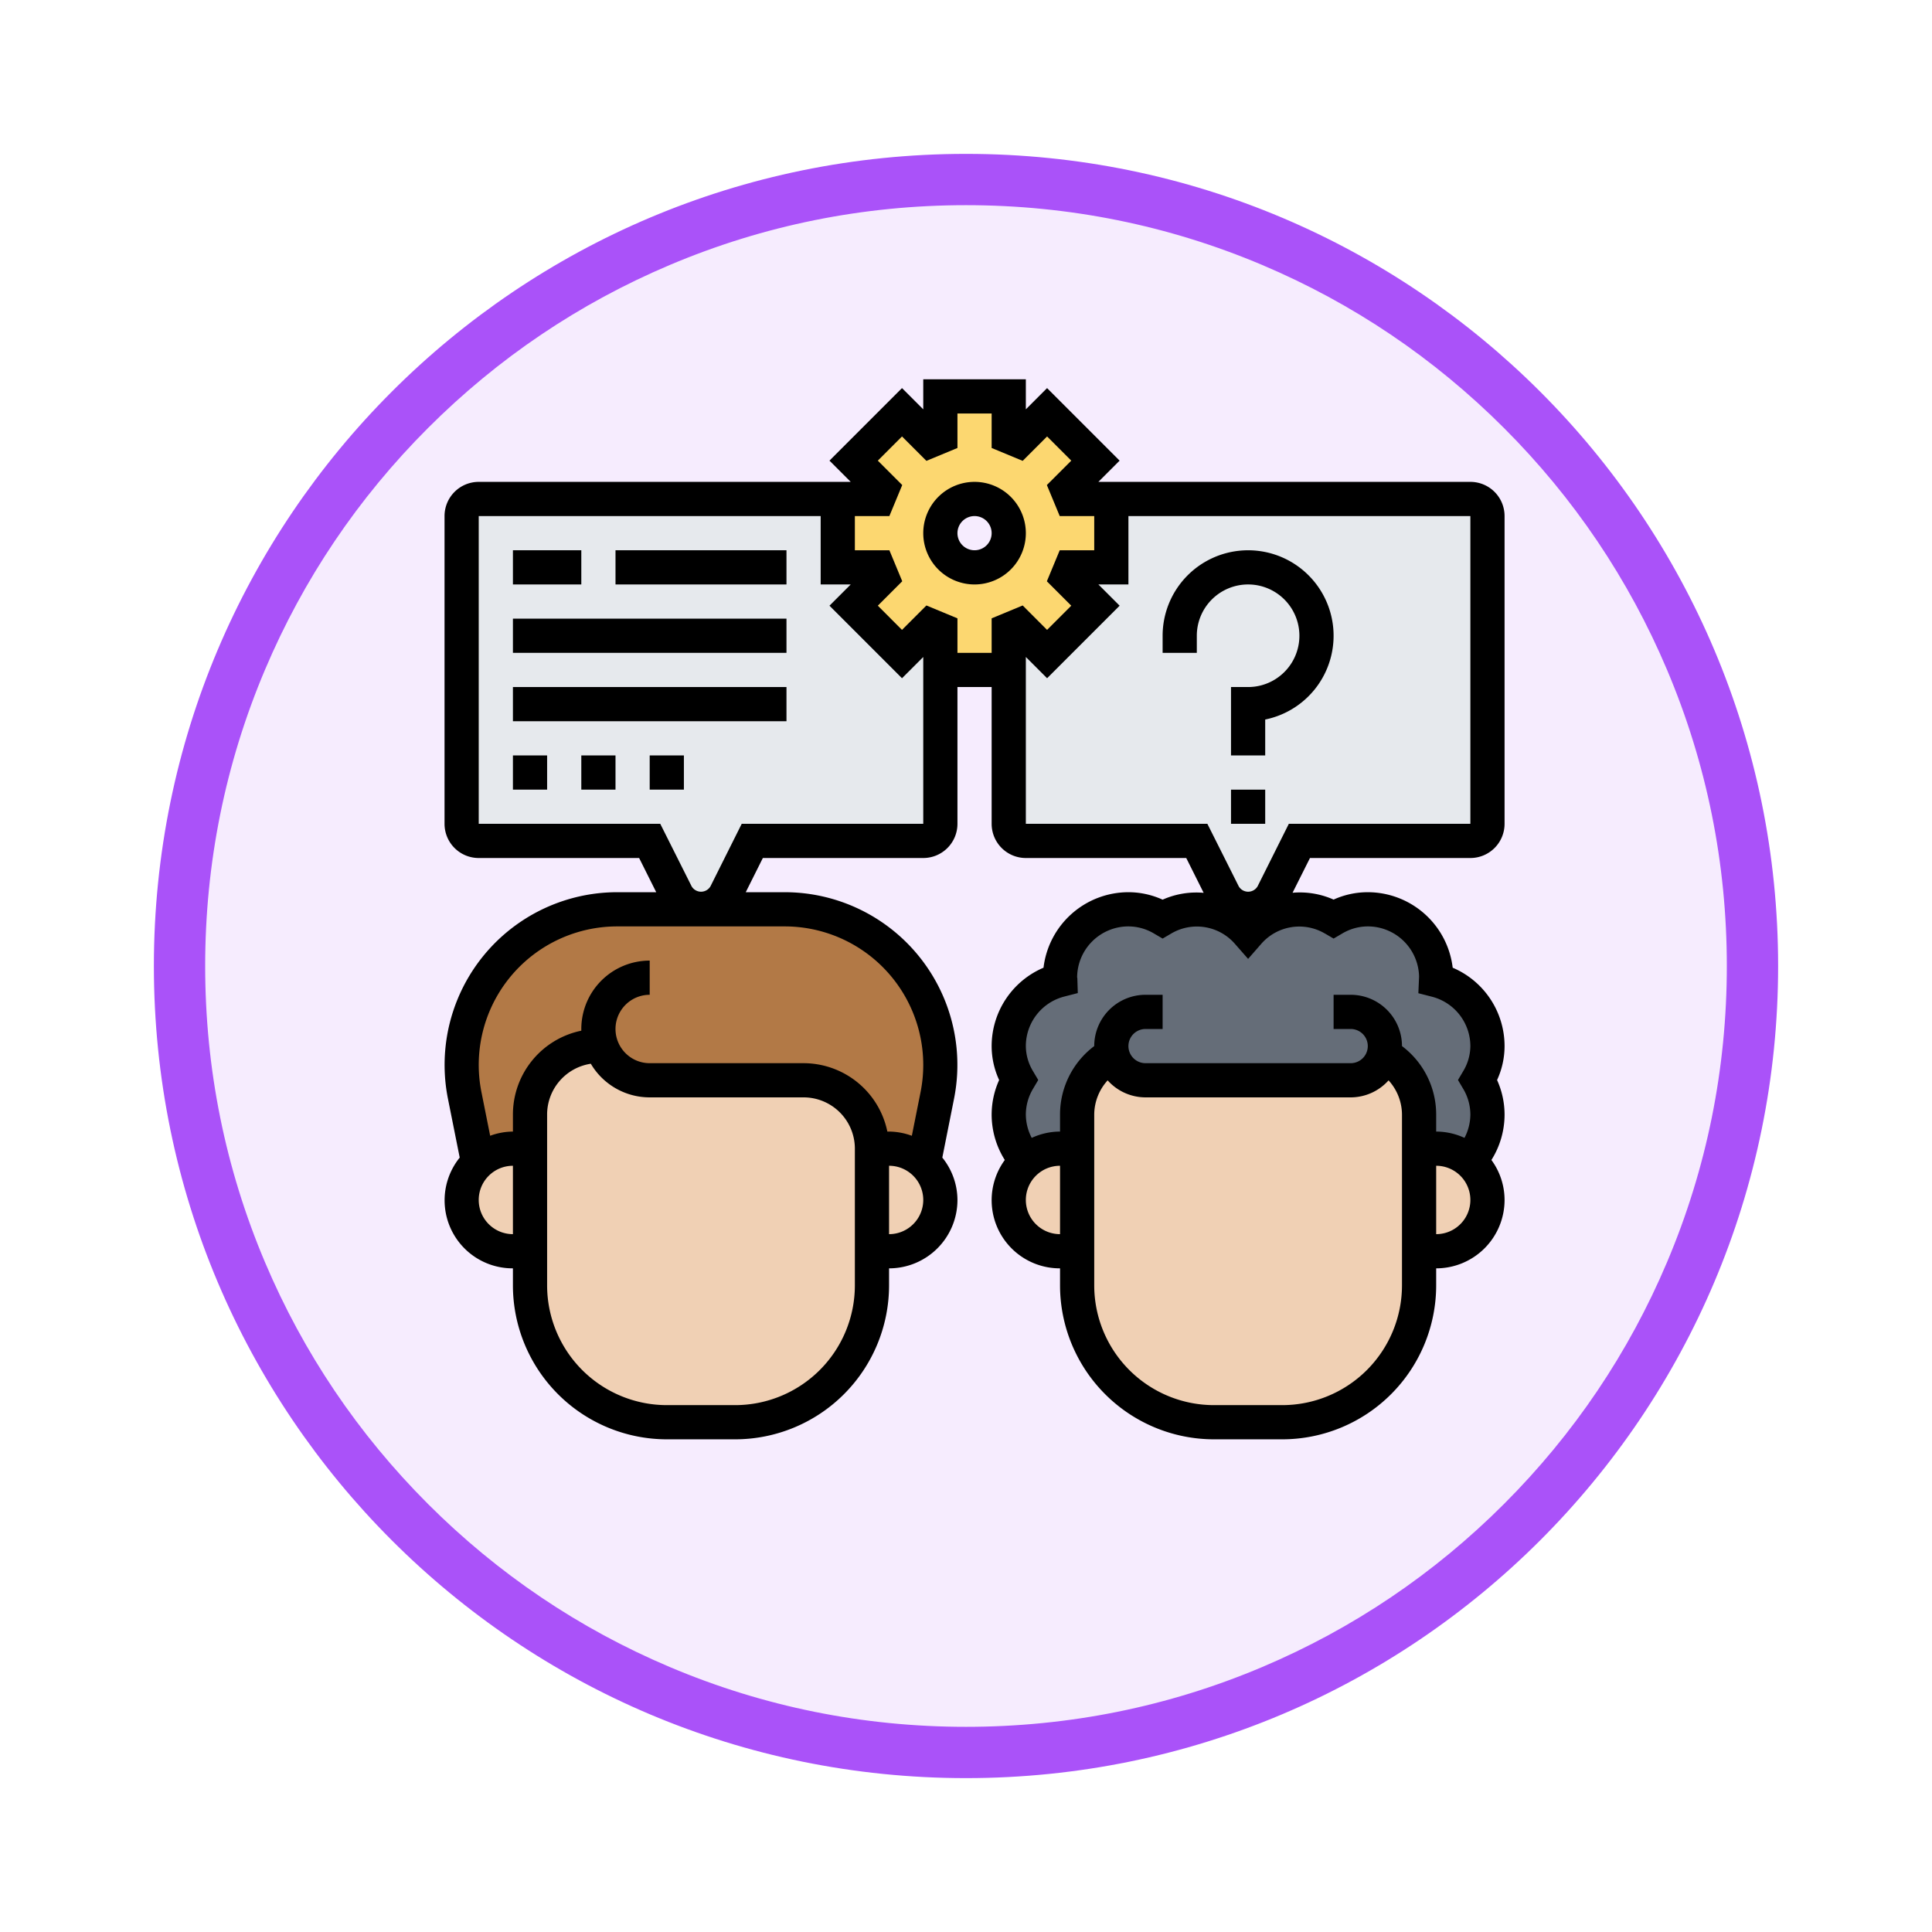 <svg xmlns="http://www.w3.org/2000/svg" xmlns:xlink="http://www.w3.org/1999/xlink" width="113" height="113" viewBox="0 0 113 113">
  <defs>
    <filter id="Trazado_982547" x="0" y="0" width="113" height="113" filterUnits="userSpaceOnUse">
      <feOffset dy="3" input="SourceAlpha"/>
      <feGaussianBlur stdDeviation="3" result="blur"/>
      <feFlood flood-opacity="0.161"/>
      <feComposite operator="in" in2="blur"/>
      <feComposite in="SourceGraphic"/>
    </filter>
  </defs>
  <g id="Grupo_1208459" data-name="Grupo 1208459" transform="translate(-5148 -929.816)">
    <g id="Grupo_1208141" data-name="Grupo 1208141" transform="translate(4036 -4697.609)">
      <g id="Grupo_1202104" data-name="Grupo 1202104" transform="translate(0 -1149.226)">
        <g id="Grupo_1201923" data-name="Grupo 1201923" transform="translate(-4174.49 4856.378)">
          <g id="Grupo_1176928" data-name="Grupo 1176928" transform="translate(5295.49 1926.273)">
            <g id="Grupo_1172322" data-name="Grupo 1172322" transform="translate(0 0)">
              <g id="Grupo_1164700" data-name="Grupo 1164700">
                <g id="Grupo_1160931" data-name="Grupo 1160931">
                  <g id="Grupo_1160749" data-name="Grupo 1160749">
                    <g id="Grupo_1158891" data-name="Grupo 1158891">
                      <g id="Grupo_1157406" data-name="Grupo 1157406">
                        <g id="Grupo_1155793" data-name="Grupo 1155793">
                          <g id="Grupo_1154704" data-name="Grupo 1154704">
                            <g id="Grupo_1150790" data-name="Grupo 1150790">
                              <g id="Grupo_1154214" data-name="Grupo 1154214">
                                <g id="Grupo_1152583" data-name="Grupo 1152583">
                                  <g id="Grupo_1146973" data-name="Grupo 1146973">
                                    <g id="Grupo_1146954" data-name="Grupo 1146954">
                                      <g transform="matrix(1, 0, 0, 1, -9, -6)" filter="url(#Trazado_982547)">
                                        <g id="Trazado_982547-2" data-name="Trazado 982547" transform="translate(9 6)" fill="#f6ecfe">
                                          <path d="M 47.5 93.5 C 41.289 93.5 35.265 92.284 29.595 89.886 C 24.118 87.569 19.198 84.252 14.973 80.027 C 10.748 75.802 7.431 70.882 5.114 65.405 C 2.716 59.735 1.5 53.711 1.5 47.5 C 1.5 41.289 2.716 35.265 5.114 29.595 C 7.431 24.118 10.748 19.198 14.973 14.973 C 19.198 10.748 24.118 7.431 29.595 5.114 C 35.265 2.716 41.289 1.5 47.5 1.5 C 53.711 1.5 59.735 2.716 65.405 5.114 C 70.882 7.431 75.802 10.748 80.027 14.973 C 84.252 19.198 87.569 24.118 89.886 29.595 C 92.284 35.265 93.5 41.289 93.5 47.5 C 93.5 53.711 92.284 59.735 89.886 65.405 C 87.569 70.882 84.252 75.802 80.027 80.027 C 75.802 84.252 70.882 87.569 65.405 89.886 C 59.735 92.284 53.711 93.5 47.5 93.5 Z" stroke="none"/>
                                          <path d="M 47.5 3 C 41.491 3 35.664 4.176 30.18 6.496 C 24.881 8.737 20.122 11.946 16.034 16.034 C 11.946 20.121 8.737 24.881 6.496 30.179 C 4.176 35.664 3 41.491 3 47.5 C 3 53.509 4.176 59.336 6.496 64.82 C 8.737 70.119 11.946 74.878 16.034 78.966 C 20.122 83.054 24.881 86.263 30.18 88.504 C 35.664 90.824 41.491 92 47.5 92 C 53.509 92 59.336 90.824 64.821 88.504 C 70.119 86.263 74.878 83.054 78.966 78.966 C 83.054 74.878 86.263 70.119 88.504 64.82 C 90.824 59.336 92 53.509 92 47.5 C 92 41.491 90.824 35.664 88.504 30.179 C 86.263 24.881 83.054 20.121 78.966 16.034 C 74.878 11.946 70.119 8.737 64.821 6.496 C 59.336 4.176 53.509 3 47.5 3 M 47.5 0 C 73.734 0 95 21.266 95 47.5 C 95 73.733 73.734 95 47.5 95 C 21.266 95 7.62939453125e-06 73.733 7.62939453125e-06 47.5 C 7.62939453125e-06 21.266 21.266 0 47.5 0 Z" stroke="none" fill="#aa52f9"/>
                                        </g>
                                      </g>
                                    </g>
                                  </g>
                                </g>
                              </g>
                            </g>
                          </g>
                        </g>
                      </g>
                    </g>
                  </g>
                </g>
              </g>
            </g>
          </g>
        </g>
      </g>
    </g>
    <g id="learning_4964043" transform="translate(5174 952)">
      <g id="Grupo_1208457" data-name="Grupo 1208457">
        <g id="Grupo_1208441" data-name="Grupo 1208441">
          <path id="Trazado_1048403" data-name="Trazado 1048403" d="M35.24,16.07l2.83-2.83-1.66-1.66c.12-.28.12-.3.24-.58H39V7H60a1,1,0,0,1,1,1V26a1,1,0,0,1-1,1H50l-1.55,3.11a1.626,1.626,0,0,1-2.9,0L44,27H34a1,1,0,0,1-1-1V14.65c.28-.12.3-.12.58-.24Z" fill="#e6e9ed"/>
        </g>
        <g id="Grupo_1208442" data-name="Grupo 1208442">
          <path id="Trazado_1048404" data-name="Trazado 1048404" d="M1,26V8A1,1,0,0,1,2,7H23v4h2.35c.12.28.13.3.24.58l-1.66,1.66,2.83,2.83,1.66-1.66c.28.11.3.12.58.24V26a1,1,0,0,1-1,1H18l-1.55,3.11a1.626,1.626,0,0,1-2.9,0L12,27H2a1,1,0,0,1-1-1Z" fill="#e6e9ed"/>
        </g>
        <g id="Grupo_1208443" data-name="Grupo 1208443">
          <path id="Trazado_1048405" data-name="Trazado 1048405" d="M39,7v4H36.65c-.12.28-.12.3-.24.58l1.66,1.66-2.83,2.83-1.66-1.66c-.28.12-.3.12-.58.24V17H29V14.65c-.28-.12-.3-.13-.58-.24l-1.66,1.66-2.83-2.83,1.66-1.66c-.11-.28-.12-.3-.24-.58H23V7h2.35c.12-.28.12-.3.24-.58L23.93,4.76l2.83-2.83,1.66,1.66c.28-.12.3-.12.58-.24V1h4V3.35c.28.12.3.12.58.24l1.66-1.66,2.83,2.83L36.41,6.42c.12.28.12.3.24.58ZM33,9a2,2,0,1,0-2,2A2.006,2.006,0,0,0,33,9Z" fill="#fcd770"/>
        </g>
        <g id="Grupo_1208444" data-name="Grupo 1208444">
          <path id="Trazado_1048406" data-name="Trazado 1048406" d="M39.06,39.5A3.989,3.989,0,0,0,37,43v2H36a3,3,0,0,0-1.94.71,3.965,3.965,0,0,1-.5-4.73A3.9,3.9,0,0,1,33,39a3.98,3.98,0,0,1,3.01-3.86c0-.05-.01-.09-.01-.14a3.981,3.981,0,0,1,6-3.45,3.936,3.936,0,0,1,5,.83,3.936,3.936,0,0,1,5-.83A3.981,3.981,0,0,1,58,35c0,.05-.01.09-.01.14A3.98,3.98,0,0,1,61,39a3.9,3.9,0,0,1-.56,1.98,3.965,3.965,0,0,1-.5,4.73A3,3,0,0,0,58,45H57V43a3.989,3.989,0,0,0-2.06-3.5,8.921,8.921,0,0,1-.53.91A1.955,1.955,0,0,1,53,41H41A2.016,2.016,0,0,1,39.06,39.5Z" fill="#656d78"/>
        </g>
        <g id="Grupo_1208445" data-name="Grupo 1208445">
          <path id="Trazado_1048407" data-name="Trazado 1048407" d="M59.94,45.71A3,3,0,0,1,58,51H57V45h1A3,3,0,0,1,59.94,45.71Z" fill="#f0d0b4"/>
        </g>
        <g id="Grupo_1208446" data-name="Grupo 1208446">
          <path id="Trazado_1048408" data-name="Trazado 1048408" d="M39.06,39.5A2.016,2.016,0,0,0,41,41H53a1.955,1.955,0,0,0,1.41-.59,8.919,8.919,0,0,0,.53-.91A3.989,3.989,0,0,1,57,43V53a8,8,0,0,1-8,8H45a8,8,0,0,1-8-8V43A3.989,3.989,0,0,1,39.06,39.5Z" fill="#f0d0b4"/>
        </g>
        <g id="Grupo_1208447" data-name="Grupo 1208447">
          <path id="Trazado_1048409" data-name="Trazado 1048409" d="M37,45v6H36a3,3,0,1,1,0-6Z" fill="#f0d0b4"/>
        </g>
        <g id="Grupo_1208450" data-name="Grupo 1208450">
          <path id="Trazado_1048410" data-name="Trazado 1048410" d="M9.18,39H9a4,4,0,0,0-4,4v2H4a3.006,3.006,0,0,0-2.04.8l-.78-3.92A8.811,8.811,0,0,1,1,40.1,9.082,9.082,0,0,1,10.1,31h9.8A9.1,9.1,0,0,1,29,40.1a8.811,8.811,0,0,1-.18,1.78l-.78,3.92A3.006,3.006,0,0,0,26,45H25a4,4,0,0,0-4-4H12a2.993,2.993,0,0,1-2.12-.88A2.838,2.838,0,0,1,9.18,39Z" fill="#b27946"/>
        </g>
        <g id="Grupo_1208451" data-name="Grupo 1208451">
          <path id="Trazado_1048411" data-name="Trazado 1048411" d="M28.04,45.8A3,3,0,0,1,26,51H25V45h1A3.006,3.006,0,0,1,28.04,45.8Z" fill="#f0d0b4"/>
        </g>
        <g id="Grupo_1208452" data-name="Grupo 1208452">
          <path id="Trazado_1048412" data-name="Trazado 1048412" d="M25,51v2a8,8,0,0,1-8,8H13a8,8,0,0,1-8-8V43a4,4,0,0,1,4-4h.18a2.838,2.838,0,0,0,.7,1.12A2.993,2.993,0,0,0,12,41h9a4,4,0,0,1,4,4Z" fill="#f0d0b4"/>
        </g>
        <g id="Grupo_1208453" data-name="Grupo 1208453">
          <path id="Trazado_1048413" data-name="Trazado 1048413" d="M5,45v6H4a3,3,0,1,1,0-6Z" fill="#f0d0b4"/>
        </g>
      </g>
      <g id="Grupo_1208458" data-name="Grupo 1208458">
        <path id="Trazado_1048421" data-name="Trazado 1048421" d="M4,22H6v2H4Z"/>
        <path id="Trazado_1048422" data-name="Trazado 1048422" d="M8,22h2v2H8Z"/>
        <path id="Trazado_1048423" data-name="Trazado 1048423" d="M12,22h2v2H12Z"/>
        <path id="Trazado_1048424" data-name="Trazado 1048424" d="M4,18H20v2H4Z"/>
        <path id="Trazado_1048425" data-name="Trazado 1048425" d="M4,14H20v2H4Z"/>
        <path id="Trazado_1048426" data-name="Trazado 1048426" d="M4,10H8v2H4Z"/>
        <path id="Trazado_1048427" data-name="Trazado 1048427" d="M10,10H20v2H10Z"/>
        <path id="Trazado_1048428" data-name="Trazado 1048428" d="M31,6a3,3,0,1,0,3,3A3,3,0,0,0,31,6Zm0,4a1,1,0,1,1,1-1A1,1,0,0,1,31,10Z"/>
        <path id="Trazado_1048429" data-name="Trazado 1048429" d="M60,28a2,2,0,0,0,2-2V8a2,2,0,0,0-2-2H38.243l1.242-1.242L35.242.515,34,1.758V0H28V1.758L26.757.515,22.515,4.758,23.757,6H2A2,2,0,0,0,0,8V26a2,2,0,0,0,2,2h9.382l1,2H10.1A10.1,10.1,0,0,0,.2,42.08l.688,3.442A3.978,3.978,0,0,0,4,52v1a9.01,9.01,0,0,0,9,9h4a9.01,9.01,0,0,0,9-9V52a4,4,0,0,0,4-4,3.962,3.962,0,0,0-.885-2.478L29.8,42.08A10.1,10.1,0,0,0,19.9,30H17.618l1-2H28a2,2,0,0,0,2-2V18h2v8a2,2,0,0,0,2,2h9.382L44.4,30.036a4.866,4.866,0,0,0-2.4.4A4.845,4.845,0,0,0,40,30a5.007,5.007,0,0,0-4.966,4.416A4.984,4.984,0,0,0,32,39a4.75,4.75,0,0,0,.438,1.986A4.924,4.924,0,0,0,32,43a4.986,4.986,0,0,0,.769,2.662A3.985,3.985,0,0,0,36,52v1a9.01,9.01,0,0,0,9,9h4a9.01,9.01,0,0,0,9-9V52a4,4,0,0,0,4-4,3.961,3.961,0,0,0-.769-2.338A4.984,4.984,0,0,0,62,43a4.924,4.924,0,0,0-.438-2.014A4.75,4.75,0,0,0,62,39a4.984,4.984,0,0,0-3.034-4.584A5.007,5.007,0,0,0,54,30a4.845,4.845,0,0,0-2,.432,4.864,4.864,0,0,0-2.4-.4L50.618,28ZM2,48a2,2,0,0,1,2-2v4A2,2,0,0,1,2,48Zm22,5a7.008,7.008,0,0,1-7,7H13a7.008,7.008,0,0,1-7-7V43a3.005,3.005,0,0,1,2.556-2.967A4,4,0,0,0,12,42h9a3,3,0,0,1,3,3Zm2-3V46a2,2,0,0,1,0,4Zm2-9.9a8.146,8.146,0,0,1-.157,1.589l-.511,2.558A3.934,3.934,0,0,0,26,44h-.1A5.009,5.009,0,0,0,21,40H12a2,2,0,0,1,0-4V34a4,4,0,0,0-4,4c0,.033,0,.066,0,.1A5.007,5.007,0,0,0,4,43v1a3.948,3.948,0,0,0-1.331.245l-.511-2.558A8.1,8.1,0,0,1,10.1,32h9.8A8.108,8.108,0,0,1,28,40.1ZM28,26H17.382l-1.829,3.658a.64.64,0,0,1-1.1,0L12.618,26H2V8H22v4h1.757l-1.242,1.242,4.242,4.243L28,16.243Zm5.815-12.771L32,13.982V16H30V13.982l-1.815-.753-1.428,1.428-1.414-1.415,1.428-1.429L26.019,10H24V8h2.018l.752-1.815L25.343,4.758l1.414-1.415,1.427,1.428L30,4.018V2h2V4.018l1.815.753,1.427-1.428,1.415,1.415L35.23,6.185,35.982,8H38v2H35.982l-.752,1.815,1.427,1.427-1.415,1.415ZM34,26V16.242l1.243,1.243,4.243-4.243L38.243,12H40V8H60V26H49.382l-1.829,3.658a.64.64,0,0,1-1.1,0L44.618,26Zm0,22a2,2,0,0,1,2-2v4A2,2,0,0,1,34,48Zm22,5a7.008,7.008,0,0,1-7,7H45a7.008,7.008,0,0,1-7-7V43a2.989,2.989,0,0,1,.785-1.995A2.978,2.978,0,0,0,41,42H53a2.978,2.978,0,0,0,2.215-.995A2.989,2.989,0,0,1,56,43Zm2-3V46a2,2,0,0,1,0,4ZM51.5,32.419l.5.293.5-.293A2.947,2.947,0,0,1,54,32a3,3,0,0,1,3,2.931l-.042.977.778.2A2.991,2.991,0,0,1,60,39a2.886,2.886,0,0,1-.425,1.477l-.3.507.3.508A2.945,2.945,0,0,1,60,43a2.983,2.983,0,0,1-.344,1.369A3.959,3.959,0,0,0,58,44V43a5.006,5.006,0,0,0-2-4h0a3,3,0,0,0-3-3H52v2h1a1,1,0,0,1,0,2H41a1,1,0,0,1,0-2h1V36H41a3,3,0,0,0-3,3h0a5.007,5.007,0,0,0-2,4v1a3.959,3.959,0,0,0-1.656.369A2.987,2.987,0,0,1,34,43a2.952,2.952,0,0,1,.425-1.509l.3-.508-.3-.507A2.88,2.88,0,0,1,34,39a2.993,2.993,0,0,1,2.261-2.9l.778-.2-.025-.8c0-.058-.005-.113-.014-.1a3,3,0,0,1,3-3,2.947,2.947,0,0,1,1.5.419l.5.293.5-.293a2.951,2.951,0,0,1,3.744.619L47,33.9l.753-.861a2.951,2.951,0,0,1,3.744-.619Z"/>
        <path id="Trazado_1048430" data-name="Trazado 1048430" d="M47,12a3,3,0,0,1,0,6H46v4h2V19.9A5,5,0,1,0,42,15v1h2V15A3,3,0,0,1,47,12Z"/>
        <path id="Trazado_1048431" data-name="Trazado 1048431" d="M46,24h2v2H46Z"/>
      </g>
    </g>
  </g>
</svg>
